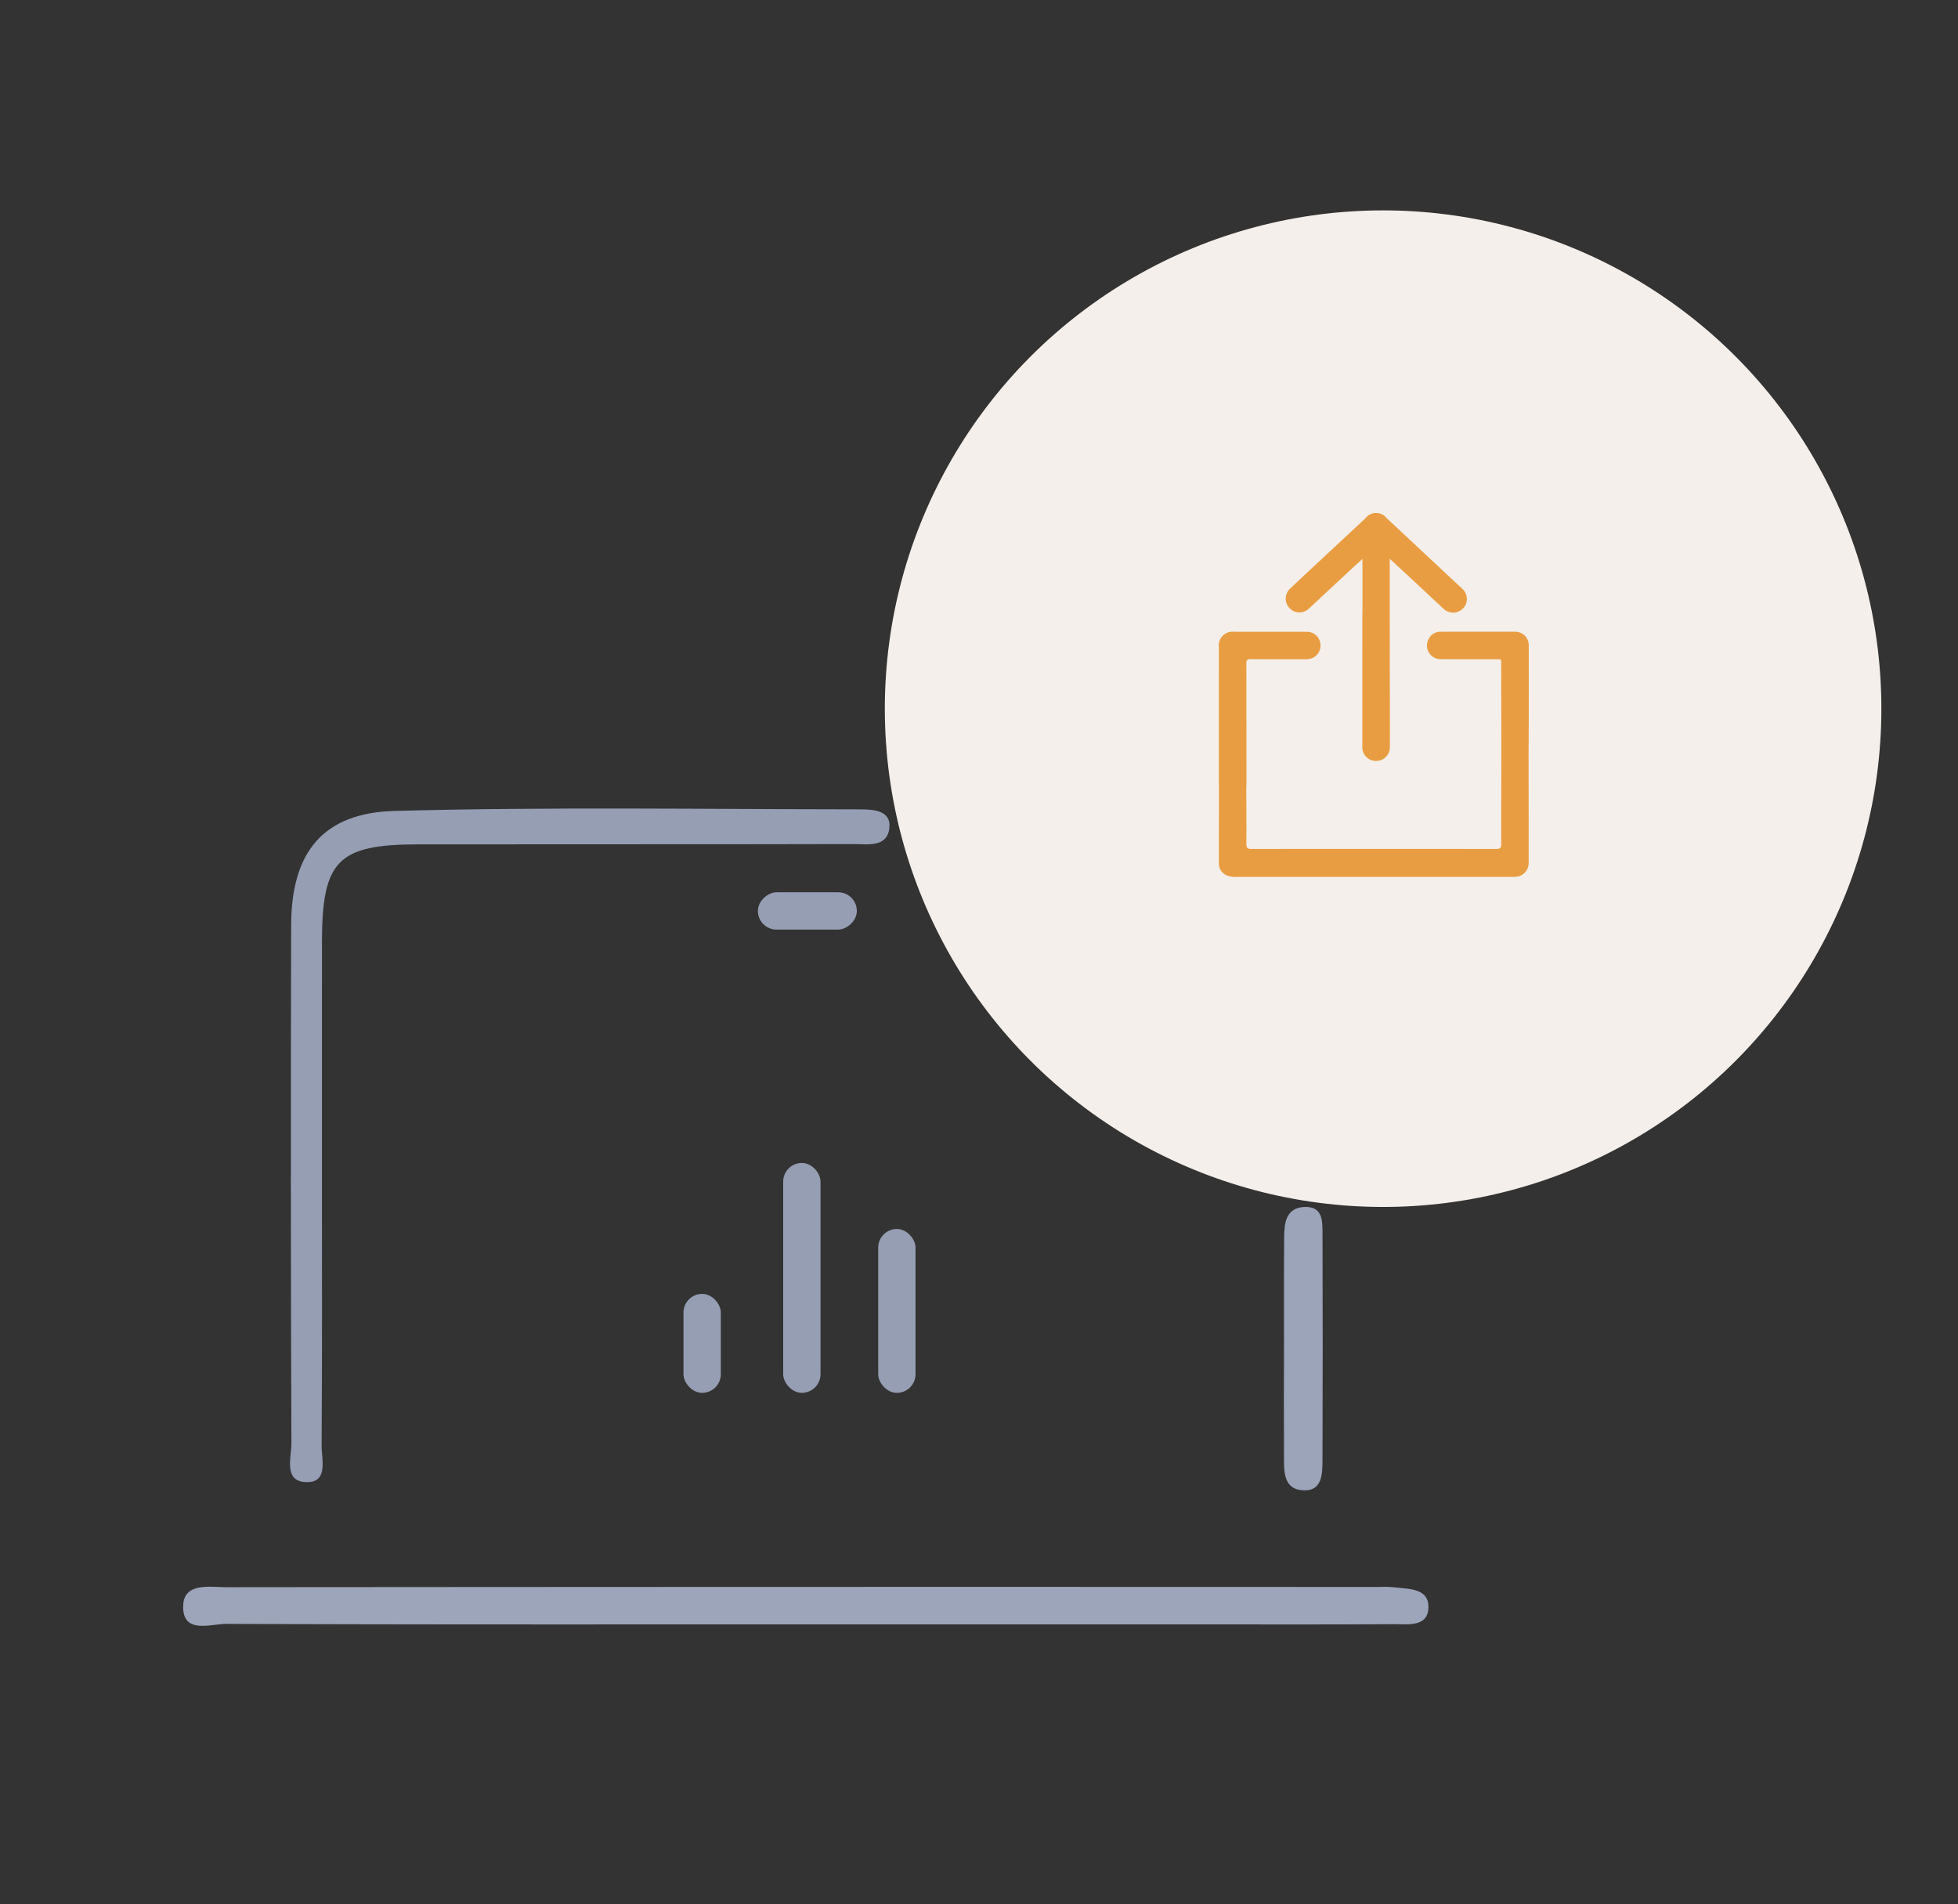 <svg id="Ebene_1" data-name="Ebene 1" xmlns="http://www.w3.org/2000/svg" viewBox="0 0 97.685 94.993"><rect x="0" y="0" width="97.685" height="94.993" fill="#333333" stroke="none"/><defs><style>.cls-1{fill:#f4efea;}.cls-2{fill:#9da5ba;}.cls-3{fill:#969eb4;}.cls-4{fill:#9ca4b9;}.cls-5{fill:#e99d42;}</style></defs><circle class="cls-1" cx="69.003" cy="35.355" r="24.859"/><path class="cls-2" d="M39.786,81.039c-9.494-0-18.988.013-28.481-.025-.788-.003-2.166.524-2.168-.847-.002-1.245,1.327-.982,2.182-.983q28.731-.025,57.462-.012a5.862,5.862,0,0,1,.749.014c.72.093,1.735.03,1.734.977-.001,1.03-1.034.862-1.747.866-3.331.02-6.662.01-9.993.01Q49.654,81.04,39.786,81.039Z"/><path class="cls-3" d="M16.062,58.916c-0,4.395.014,8.791-.016,13.186-.005.677.336,1.813-.679,1.839-1.256.032-.826-1.206-.829-1.922q-.048-12.937-.012-25.875c.012-3.607,1.57-5.592,5.164-5.688,7.736-.206,15.481-.085,23.223-.078.647.001,1.552.043,1.459.924-.106,1.002-1.11.806-1.814.808-7.242.018-14.485.005-21.727.015-3.973.006-4.763.818-4.768,4.847Q16.057,52.945,16.062,58.916Z"/><path class="cls-4" d="M64.058,67.133c.003-1.816-.009-3.632.009-5.448.007-.678.099-1.409.969-1.468.992-.067.942.739.944,1.386q.02,5.571-.001,11.143c-.003.735.032,1.694-1.024,1.601-.964-.084-.893-1.028-.897-1.767C64.048,70.765,64.054,68.949,64.058,67.133Z"/><path class="cls-5" d="M65.319,30.346q1.009-.939,2.017-1.879c.199-.185.402-.367.637-.581v2.701c-.002.051-.006.103-.006.154q-.001,3.245-.001,6.49a.689.689,0,1,0,1.375-0c.002-.684.001-1.369 0-2.053q-.003-2.296-.007-4.592h0V27.877c.44.406.833.768,1.224,1.132.485.45.965.905,1.452,1.353a.691.691,0,0,0,.989-.016.682.682,0,0,0-.042-.969c-.13-.13-.269-.25-.403-.376q-1.692-1.581-3.384-3.161a.66.66,0,0,0-1.04.007c-.299.283-.601.563-.902.844-.957.892-1.918,1.78-2.869,2.678a.685.685,0,1,0,.96.977Z"/><path class="cls-5" d="M76.271,35.425q.002-1.59-.001-3.179a.681.681,0,0,0-.711-.73q-1.833-.004-3.666,0a.655.655,0,0,0-.642.419.677.677,0,0,0,.643.951c.898.009,1.796.002,2.694.004.349.001.305-.037.306.305q.005,2.186.008,4.371c-.003,1.509-.008,3.017-.004,4.526.001.194-.039.263-.252.263q-6.106-.01-12.212,0c-.212 0-.253-.068-.252-.262.007-.935-.001-1.869-.004-2.804.003-.088.008-.176.008-.264q0-2.958-.005-5.916c-.001-.173.043-.225.22-.223.898.009,1.796.003,2.694.005a.892.892,0,0,0,.427-.084.682.682,0,0,0,.345-.744.675.675,0,0,0-.684-.544q-1.799-.004-3.599-.001a.69.69,0,0,0-.775.776q-.001,3.356-.001,6.711c0,.095.005.191.007.287-.002,1.258-.007,2.515-.005,3.773a.638.638,0,0,0,.42.618,1.17,1.17,0,0,0,.455.065q6.853-.002,13.705-.001c.059,0,.118.003.176-.002a.686.686,0,0,0,.699-.681c.003-1.831-.002-3.663-.004-5.495C76.266,36.853,76.27,36.139,76.271,35.425Z"/><rect class="cls-3" x="34.099" y="64.551" width="1.863" height="4.936" rx="0.931"/><rect class="cls-3" x="39.348" y="42.977" width="1.863" height="4.936" rx="0.931" transform="translate(85.724 5.166) rotate(90)"/><rect class="cls-3" x="39.073" y="58.019" width="1.863" height="11.468" rx="0.931"/><rect class="cls-3" x="43.813" y="61.313" width="1.863" height="8.175" rx="0.931"/></svg>